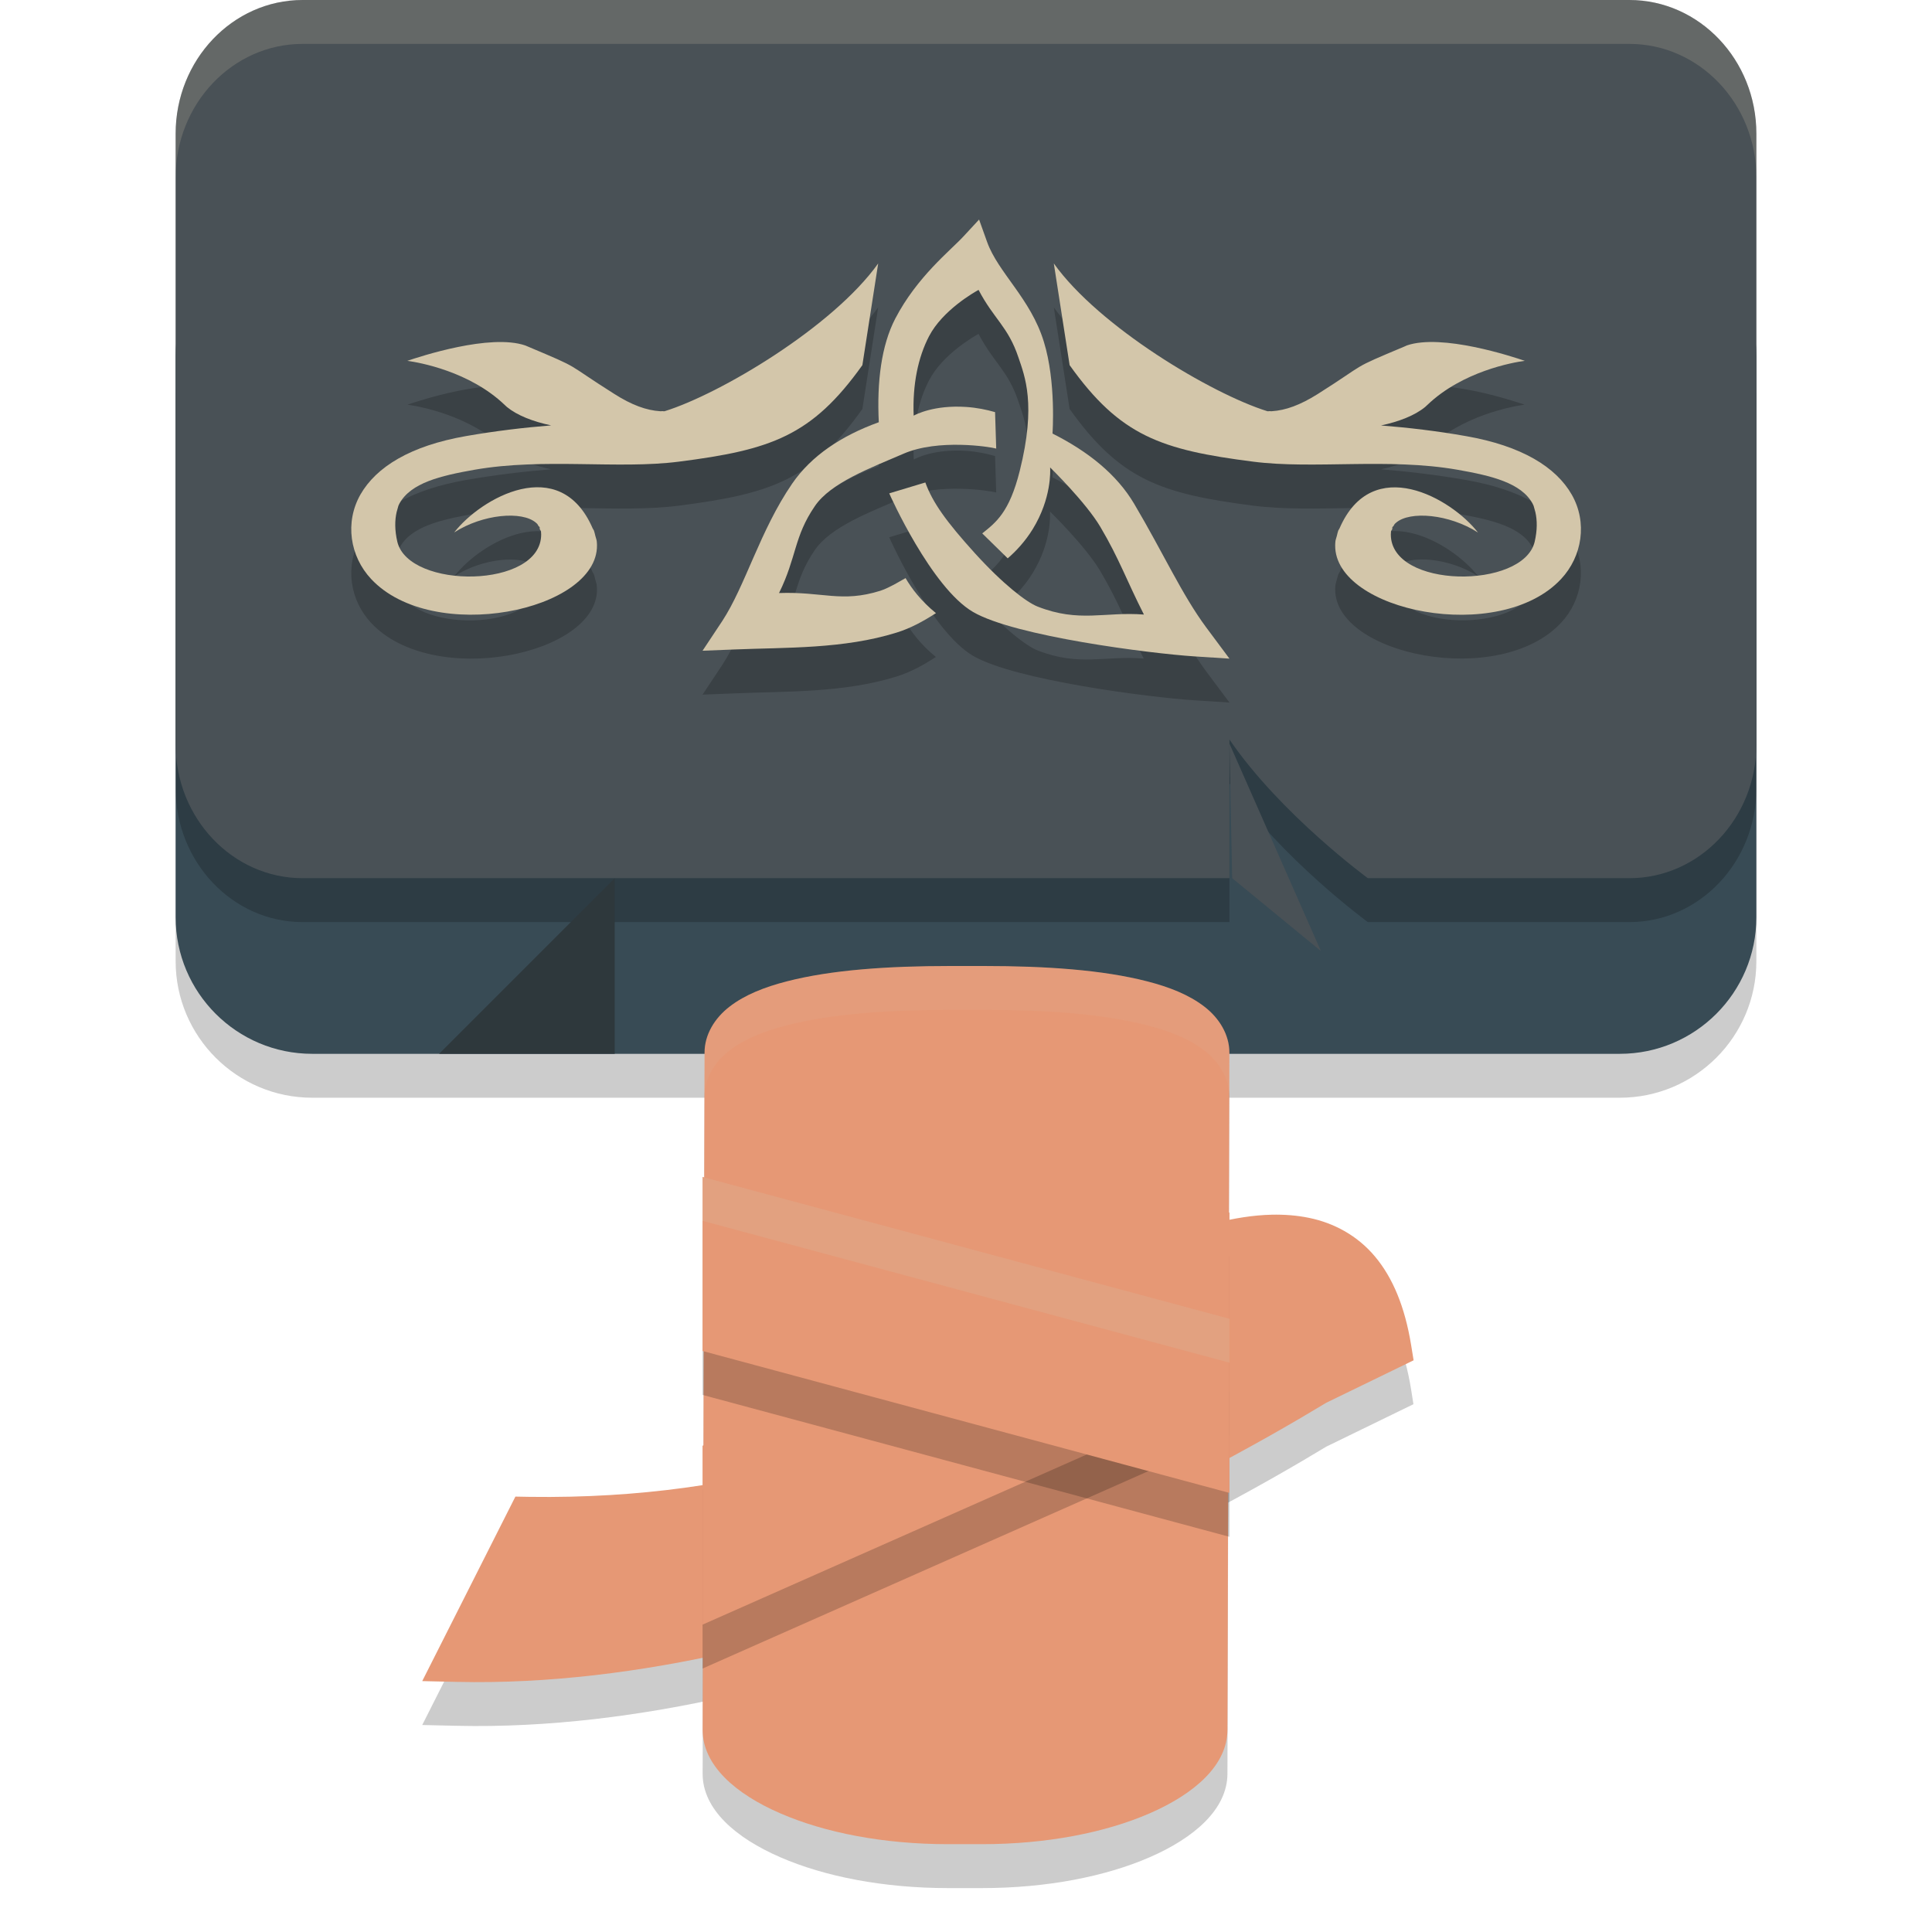 <svg xmlns="http://www.w3.org/2000/svg" width="22" height="22" version="1.1">
 <path style="opacity:0.2" d="m 14.481,14.332 c -0.428,0.01 -0.862,0.145 -1.263,0.288 l -0.076,0.027 -0.047,0.066 c 0,0 -0.488,0.708 -1.623,1.429 -1.135,0.721 -2.9,1.438 -5.442,1.403 l -0.161,-0.003 -1.061,2.101 0.397,0.009 c 4.169,0.093 8.552,-2.364 9.898,-3.179 l 0.992,-0.483 -0.028,-0.178 c -0.071,-0.432 -0.208,-0.762 -0.411,-1.004 -0.203,-0.242 -0.472,-0.383 -0.751,-0.44 -0.14,-0.029 -0.282,-0.039 -0.425,-0.036 z"/>
 <path style="opacity:0.2" d="M 3.555,3 C 2.697,3 2,3.697 2,4.555 V 10.945 C 2,11.803 2.697,12.5 3.555,12.5 H 18.445 C 19.303,12.5 20,11.803 20,10.945 V 4.555 C 20,3.697 19.303,3 18.445,3 Z"/>
 <path style="opacity:0.2" d="m 10.82,11.5 c -0.709,0 -1.354,0.044 -1.861,0.175 -0.253,0.065 -0.476,0.153 -0.649,0.286 -0.174,0.133 -0.287,0.323 -0.287,0.525 l -0.022,7.711 c -0.001,0.406 0.378,0.733 0.885,0.952 C 9.391,21.369 10.06,21.5 10.797,21.5 h 0.383 c 0.737,0 1.405,-0.131 1.911,-0.351 0.506,-0.22 0.885,-0.546 0.886,-0.951 l 0.022,-7.712 c 0,-0.203 -0.114,-0.393 -0.287,-0.525 C 13.539,11.828 13.317,11.74 13.064,11.675 12.557,11.544 11.911,11.5 11.203,11.5 Z"/>
 <path style="fill:#e69875" d="m 14.481,13.832 c -0.428,0.01 -0.862,0.145 -1.263,0.288 l -0.076,0.027 -0.047,0.066 c 0,0 -0.488,0.708 -1.623,1.429 -1.135,0.721 -2.9,1.438 -5.442,1.403 l -0.161,-0.003 -1.061,2.101 0.397,0.009 c 4.169,0.093 8.552,-2.364 9.898,-3.179 L 16.097,15.49 16.068,15.312 c -0.071,-0.432 -0.208,-0.762 -0.411,-1.004 -0.203,-0.242 -0.472,-0.383 -0.751,-0.44 -0.14,-0.029 -0.282,-0.039 -0.425,-0.036 z"/>
 <path style="fill:#384b55" d="M 3.555,2.5 C 2.697,2.5 2,3.197 2,4.055 V 10.445 C 2,11.303 2.697,12 3.555,12 H 18.445 C 19.303,12 20,11.303 20,10.445 V 4.055 C 20,3.197 19.303,2.5 18.445,2.5 Z"/>
 <path style="fill:#e69875" d="m 10.82,11 c -0.709,0 -1.354,0.044 -1.861,0.175 -0.253,0.065 -0.476,0.153 -0.649,0.286 -0.174,0.133 -0.287,0.323 -0.287,0.525 l -0.022,7.711 c -0.001,0.406 0.378,0.733 0.885,0.952 C 9.391,20.869 10.06,21 10.797,21 h 0.383 c 0.737,0 1.405,-0.131 1.911,-0.351 0.506,-0.22 0.885,-0.546 0.886,-0.951 l 0.022,-7.712 c 0,-0.203 -0.114,-0.393 -0.287,-0.525 C 13.539,11.328 13.317,11.24 13.064,11.175 12.557,11.044 11.911,11 11.203,11 Z"/>
 <path style="opacity:0.2" d="M 14,14.306 8,16.963 V 17.113 19 L 14,16.343 Z"/>
 <path style="fill:#e69875" d="M 14,13.806 8,16.463 V 16.613 18.5 L 14,15.843 Z"/>
 <path style="opacity:0.2" d="M 3.446,0.5 C 2.649,0.5 2,1.183 2,2.022 v 6.955 C 2,9.817 2.649,10.5 3.446,10.5 H 14 V 8.921 C 14.583,9.773 15.576,10.5 15.576,10.5 h 2.978 C 19.351,10.5 20,9.817 20,8.978 V 2.022 C 20,1.183 19.351,0.5 18.554,0.5 Z"/>
 <path style="fill:#495156" d="M 3.446,0 C 2.649,0 2,0.683 2,1.522 v 6.955 C 2,9.317 2.649,10 3.446,10 H 14 V 8.421 C 14.583,9.273 15.576,10 15.576,10 h 2.978 C 19.351,10 20,9.317 20,8.478 V 1.522 C 20,0.683 19.351,0 18.554,0 Z"/>
 <path style="fill:#2e383c" d="m 5,12 2,-2 v 2 z"/>
 <path style="opacity:0.2" d="M 11.148,3 10.974,3.189 C 10.82,3.356 10.445,3.648 10.194,4.129 10.036,4.432 9.984,4.846 10.007,5.308 9.583,5.461 9.238,5.69 9.02,6.009 8.653,6.543 8.489,7.17 8.223,7.574 L 8,7.91 8.354,7.896 C 8.956,7.87 9.606,7.892 10.211,7.703 10.368,7.654 10.513,7.575 10.657,7.481 10.485,7.34 10.378,7.197 10.312,7.083 10.31,7.081 10.127,7.196 10.025,7.228 9.582,7.366 9.37,7.236 8.871,7.253 9.073,6.845 9.039,6.613 9.278,6.264 c 0.182,-0.265 0.62,-0.43 1.014,-0.599 0.393,-0.169 0.978,-0.077 1.052,-0.057 l -0.013,-0.415 c -0.097,-0.028 -0.208,-0.051 -0.33,-0.059 -0.366,-0.024 -0.572,0.085 -0.596,0.099 -0.014,-0.357 0.05,-0.664 0.175,-0.903 0.155,-0.298 0.519,-0.504 0.563,-0.528 0.175,0.334 0.336,0.417 0.454,0.77 0.072,0.213 0.206,0.533 0.016,1.292 -0.118,0.473 -0.271,0.588 -0.427,0.713 l 0.288,0.281 c 0.093,-0.08 0.199,-0.192 0.285,-0.332 0.215,-0.35 0.2,-0.665 0.197,-0.702 0,0 0.406,0.396 0.572,0.677 0.216,0.365 0.296,0.602 0.496,0.998 C 12.58,7.463 12.291,7.593 11.814,7.406 11.686,7.356 11.417,7.148 11.098,6.795 10.778,6.442 10.62,6.224 10.537,5.994 L 10.126,6.118 c 0.005,0.015 0.48,1.074 0.956,1.351 0.476,0.277 2.017,0.473 2.514,0.505 L 14,8 13.735,7.645 C 13.459,7.273 13.246,6.796 12.915,6.237 c -0.197,-0.333 -0.522,-0.595 -0.93,-0.801 0,0 0.043,-0.589 -0.099,-1.047 -0.152,-0.49 -0.52,-0.783 -0.646,-1.133 z M 10,3.5 C 9.486,4.221 8.205,4.983 7.57,5.182 c -0.011,0.004 -0.027,-0.002 -0.038,10e-4 -0.003,-1.445e-4 -0.01,1.655e-4 -0.013,0 C 7.359,5.173 7.193,5.112 6.993,4.985 6.408,4.615 6.646,4.714 6.008,4.445 6.001,4.443 5.988,4.436 5.981,4.434 5.581,4.296 4.779,4.561 4.639,4.608 4.775,4.627 5.348,4.728 5.747,5.11 c 0.003,0.002 0.011,0.01 0.014,0.013 0.003,0.002 0.01,0.009 0.013,0.012 C 5.89,5.231 6.07,5.3 6.275,5.344 5.966,5.369 5.643,5.407 5.305,5.466 4.674,5.576 4.284,5.816 4.104,6.132 3.925,6.447 3.984,6.834 4.226,7.093 4.928,7.845 6.806,7.46 6.798,6.709 6.797,6.696 6.796,6.674 6.795,6.661 6.793,6.645 6.783,6.617 6.779,6.601 6.775,6.584 6.769,6.558 6.763,6.541 6.76,6.534 6.752,6.523 6.749,6.517 6.376,5.654 5.473,6.174 5.172,6.563 5.496,6.354 5.947,6.314 6.105,6.453 c 0.003,0.003 0.011,0.01 0.014,0.013 0.004,0.004 0.01,0.019 0.014,0.023 0.001,0.002 0.012,0.01 0.013,0.012 9e-4,0.002 1.805e-4,0.01 0.001,0.012 7.5e-4,0.002 3.115e-4,0.011 10e-4,0.013 0.002,0.006 0.012,0.017 0.014,0.023 3.71e-4,0.002 7e-4,0.011 0.001,0.013 2.225e-4,0.002 9e-4,0.01 10e-4,0.012 7.5e-5,0.002 0,0.009 0,0.012 5e-4,0.62 -1.508,0.628 -1.638,0.083 -0.031,-0.133 -0.029,-0.246 -0.008,-0.337 0.002,-0.01 0.008,-0.027 0.011,-0.036 0.003,-0.009 0.006,-0.028 0.01,-0.036 0.003,-0.006 0.009,-0.019 0.012,-0.024 C 4.677,5.997 5.018,5.917 5.403,5.85 6.192,5.711 7.036,5.847 7.731,5.758 8.781,5.623 9.246,5.464 9.82,4.657 Z m 2,0 0.18,1.157 c 0.575,0.806 1.039,0.966 2.09,1.101 0.694,0.089 1.538,-0.047 2.327,0.092 0.385,0.068 0.726,0.148 0.854,0.385 0.003,0.005 0.009,0.019 0.012,0.024 0.004,0.009 0.007,0.027 0.01,0.036 0.003,0.009 0.008,0.027 0.011,0.036 0.021,0.09 0.024,0.204 -0.008,0.337 -0.13,0.545 -1.638,0.537 -1.638,-0.083 0,-0.002 -7.5e-5,-0.01 0,-0.012 10e-5,-0.002 7.5e-4,-0.01 0.001,-0.012 2.55e-4,-0.002 6e-4,-0.011 10e-4,-0.013 0.001,-0.006 0.012,-0.018 0.014,-0.023 6.5e-4,-0.002 2.27e-4,-0.011 0.001,-0.013 8e-4,-0.002 7.7e-5,-0.01 10e-4,-0.012 9.5e-4,-0.002 0.012,-0.01 0.013,-0.012 0.004,-0.005 0.01,-0.019 0.014,-0.023 0.003,-0.003 0.011,-0.01 0.014,-0.013 0.158,-0.139 0.609,-0.099 0.934,0.109 -0.302,-0.388 -1.204,-0.908 -1.577,-0.046 -0.003,0.007 -0.011,0.018 -0.014,0.024 -0.006,0.017 -0.012,0.043 -0.017,0.06 -0.004,0.017 -0.013,0.044 -0.016,0.061 -0.002,0.013 -0.003,0.035 -0.003,0.048 -0.008,0.751 1.87,1.136 2.572,0.384 0.242,-0.259 0.301,-0.645 0.121,-0.961 C 17.716,5.816 17.326,5.576 16.695,5.466 16.357,5.407 16.034,5.369 15.725,5.344 15.93,5.3 16.11,5.231 16.227,5.135 c 0.003,-0.002 0.01,-0.009 0.013,-0.012 C 16.242,5.121 16.25,5.113 16.253,5.11 16.652,4.728 17.225,4.627 17.361,4.608 17.221,4.561 16.42,4.296 16.019,4.434 c -0.007,0.003 -0.02,0.009 -0.026,0.012 -0.639,0.268 -0.4,0.17 -0.985,0.54 -0.2,0.126 -0.366,0.187 -0.526,0.197 -0.003,1.655e-4 -0.01,-1.445e-4 -0.013,0 -0.011,-0.003 -0.027,0.003 -0.038,-10e-4 C 13.795,4.983 12.514,4.221 12,3.5 Z"/>
 <path style="fill:#d3c6aa" d="M 10,3 C 9.486,3.721 8.205,4.484 7.57,4.682 c -0.011,0.004 -0.027,-0.003 -0.038,5.5e-4 -0.003,-1.445e-4 -0.01,3.38e-4 -0.013,1.725e-4 C 7.36,4.673 7.193,4.612 6.994,4.485 6.408,4.115 6.646,4.214 6.008,3.945 6.001,3.943 5.989,3.936 5.982,3.934 5.581,3.796 4.779,4.061 4.638,4.109 c 0.136,0.018 0.71,0.12 1.109,0.502 0.003,0.002 0.011,0.009 0.013,0.012 0.003,0.002 0.011,0.01 0.013,0.012 C 5.891,4.731 6.07,4.801 6.276,4.844 5.966,4.869 5.643,4.907 5.305,4.966 4.674,5.076 4.284,5.317 4.104,5.632 3.925,5.948 3.984,6.334 4.226,6.593 4.928,7.345 6.806,6.959 6.798,6.209 c -4.08e-4,-0.013 -0.001,-0.035 -0.003,-0.048 -0.002,-0.016 -0.012,-0.043 -0.016,-0.06 -0.004,-0.017 -0.01,-0.043 -0.016,-0.06 -0.003,-0.007 -0.011,-0.017 -0.014,-0.024 C 6.376,5.154 5.473,5.674 5.172,6.063 5.496,5.854 5.947,5.814 6.105,5.954 c 0.003,0.003 0.011,0.009 0.013,0.012 0.004,0.004 0.011,0.019 0.014,0.024 0.001,0.002 0.012,0.01 0.013,0.012 9e-4,0.002 -9.6e-5,0.01 7e-4,0.012 7.5e-4,0.002 3.5e-5,0.01 7e-4,0.012 0.002,0.006 0.013,0.018 0.014,0.024 3.71e-4,0.002 4.455e-4,0.01 7e-4,0.012 2.225e-4,0.002 6e-4,0.01 7e-4,0.012 7.5e-5,0.002 7e-4,0.01 7e-4,0.012 5e-4,0.62 -1.508,0.628 -1.638,0.083 -0.031,-0.133 -0.029,-0.246 -0.008,-0.337 0.002,-0.01 0.007,-0.027 0.01,-0.036 0.003,-0.009 0.007,-0.028 0.01,-0.036 0.003,-0.006 0.008,-0.019 0.011,-0.024 C 4.677,5.497 5.019,5.417 5.404,5.349 6.193,5.211 7.036,5.346 7.73,5.257 8.781,5.123 9.245,4.964 9.82,4.158 Z"/>
 <path style="fill:#d3c6aa" d="M 11.149,2.5 10.974,2.689 C 10.82,2.856 10.445,3.148 10.194,3.629 10.037,3.932 9.984,4.346 10.007,4.808 9.583,4.961 9.239,5.189 9.02,5.508 8.653,6.043 8.489,6.669 8.223,7.074 L 8,7.41 8.354,7.396 C 8.956,7.371 9.606,7.392 10.211,7.203 10.369,7.154 10.513,7.075 10.658,6.982 10.485,6.841 10.378,6.697 10.312,6.583 c -0.001,-0.002 -0.185,0.113 -0.287,0.144 C 9.582,6.866 9.37,6.735 8.871,6.753 9.073,6.344 9.039,6.113 9.279,5.763 9.46,5.498 9.899,5.334 10.292,5.165 10.685,4.996 11.27,5.087 11.344,5.108 l -0.013,-0.415 c -0.097,-0.028 -0.208,-0.051 -0.33,-0.059 -0.366,-0.024 -0.572,0.086 -0.597,0.099 -0.014,-0.357 0.051,-0.665 0.175,-0.904 0.155,-0.298 0.519,-0.503 0.564,-0.528 0.175,0.334 0.336,0.417 0.454,0.769 0.072,0.213 0.205,0.534 0.015,1.292 -0.118,0.473 -0.271,0.587 -0.427,0.712 L 11.475,6.358 c 0.093,-0.08 0.199,-0.193 0.285,-0.333 0.215,-0.35 0.2,-0.664 0.198,-0.702 0,0 0.406,0.396 0.572,0.677 0.216,0.365 0.295,0.602 0.496,0.998 -0.445,-0.035 -0.735,0.096 -1.211,-0.091 -0.129,-0.051 -0.397,-0.258 -0.717,-0.611 C 10.778,5.942 10.62,5.724 10.537,5.494 l -0.411,0.124 c 0.005,0.015 0.479,1.074 0.955,1.351 0.476,0.277 2.017,0.472 2.514,0.505 L 14,7.5 13.735,7.144 C 13.459,6.772 13.246,6.296 12.915,5.737 12.718,5.404 12.393,5.142 11.985,4.937 c 0,0 0.043,-0.59 -0.099,-1.047 C 11.735,3.399 11.367,3.106 11.241,2.757 Z"/>
 <path style="opacity:0.2" d="m 8,13.902 v 0.344 1.638 L 14,17.5 v -1.981 z"/>
 <path style="fill:#e69875" d="m 8,13.402 v 0.344 1.638 L 14,17 v -1.981 z"/>
 <path style="fill:#495156" d="M 14,8.468 15.041,10.829 14.031,10 Z"/>
 <path style="fill:#d3c6aa" d="m 12,3 c 0.514,0.721 1.795,1.484 2.43,1.682 0.011,0.004 0.027,-0.003 0.038,5.5e-4 0.003,-1.445e-4 0.01,3.38e-4 0.013,1.725e-4 0.16,-0.01 0.326,-0.071 0.526,-0.197 0.585,-0.37 0.347,-0.272 0.986,-0.54 0.007,-0.003 0.019,-0.009 0.026,-0.012 0.401,-0.138 1.203,0.127 1.344,0.175 -0.136,0.018 -0.71,0.12 -1.109,0.502 -0.003,0.002 -0.011,0.009 -0.013,0.012 -0.003,0.002 -0.011,0.01 -0.013,0.012 -0.117,0.096 -0.296,0.166 -0.502,0.21 0.31,0.025 0.633,0.062 0.971,0.122 0.631,0.111 1.021,0.351 1.201,0.666 0.18,0.315 0.12,0.702 -0.122,0.961 -0.702,0.752 -2.58,0.366 -2.572,-0.384 4.08e-4,-0.013 0.001,-0.035 0.003,-0.048 0.002,-0.016 0.012,-0.043 0.016,-0.06 0.004,-0.017 0.01,-0.043 0.016,-0.06 0.003,-0.007 0.011,-0.017 0.014,-0.024 0.373,-0.862 1.276,-0.343 1.577,0.046 C 16.504,5.854 16.053,5.814 15.895,5.954 c -0.003,0.003 -0.011,0.009 -0.013,0.012 -0.004,0.004 -0.011,0.019 -0.014,0.024 -10e-4,0.002 -0.012,0.01 -0.013,0.012 -9e-4,0.002 9.6e-5,0.01 -7e-4,0.012 -7.5e-4,0.002 -3.5e-5,0.01 -7e-4,0.012 -0.002,0.006 -0.013,0.018 -0.014,0.024 -3.71e-4,0.002 -4.46e-4,0.01 -7e-4,0.012 -2.22e-4,0.002 -6e-4,0.01 -7e-4,0.012 -7.5e-5,0.002 -7e-4,0.01 -7e-4,0.012 -5e-4,0.62 1.508,0.628 1.638,0.083 0.031,-0.133 0.029,-0.246 0.008,-0.337 -0.003,-0.01 -0.007,-0.027 -0.01,-0.036 -0.003,-0.009 -0.007,-0.028 -0.01,-0.036 -0.003,-0.006 -0.008,-0.019 -0.011,-0.024 C 17.323,5.497 16.981,5.417 16.596,5.349 15.807,5.211 14.964,5.346 14.27,5.257 13.219,5.123 12.755,4.964 12.18,4.158 Z"/>
 <path style="opacity:0.2;fill:#d3c6aa" d="M 3.445,0 C 2.648,0 2,0.683 2,1.521 v 0.5 C 2,1.183 2.648,0.5 3.445,0.5 H 18.555 C 19.352,0.5 20,1.183 20,2.021 v -0.5 C 20,0.683 19.352,0 18.555,0 Z"/>
 <path style="opacity:0.1;fill:#d3c6aa" d="m 10.82,11 c -0.709,0 -1.355,0.045 -1.861,0.176 -0.253,0.065 -0.477,0.152 -0.65,0.285 -0.174,0.133 -0.287,0.323 -0.287,0.525 0,0.5 0,0.5 0,0.5 6e-7,-0.203 0.114,-0.393 0.287,-0.525 C 8.482,11.828 8.706,11.741 8.959,11.676 9.465,11.545 10.112,11.5 10.82,11.5 h 0.383 c 0.709,0 1.355,0.045 1.861,0.176 0.253,0.065 0.475,0.152 0.648,0.285 0.172,0.131 0.283,0.319 0.285,0.52 L 14,11.986 C 14,11.783 13.886,11.594 13.713,11.461 13.539,11.328 13.318,11.241 13.064,11.176 12.558,11.045 11.912,11 11.203,11 Z"/>
 <path style="opacity:0.2;fill:#d3c6aa" d="m 8,13.402 v 0.344 0.156 l 6,1.615 v -0.5 z"/>
</svg>
